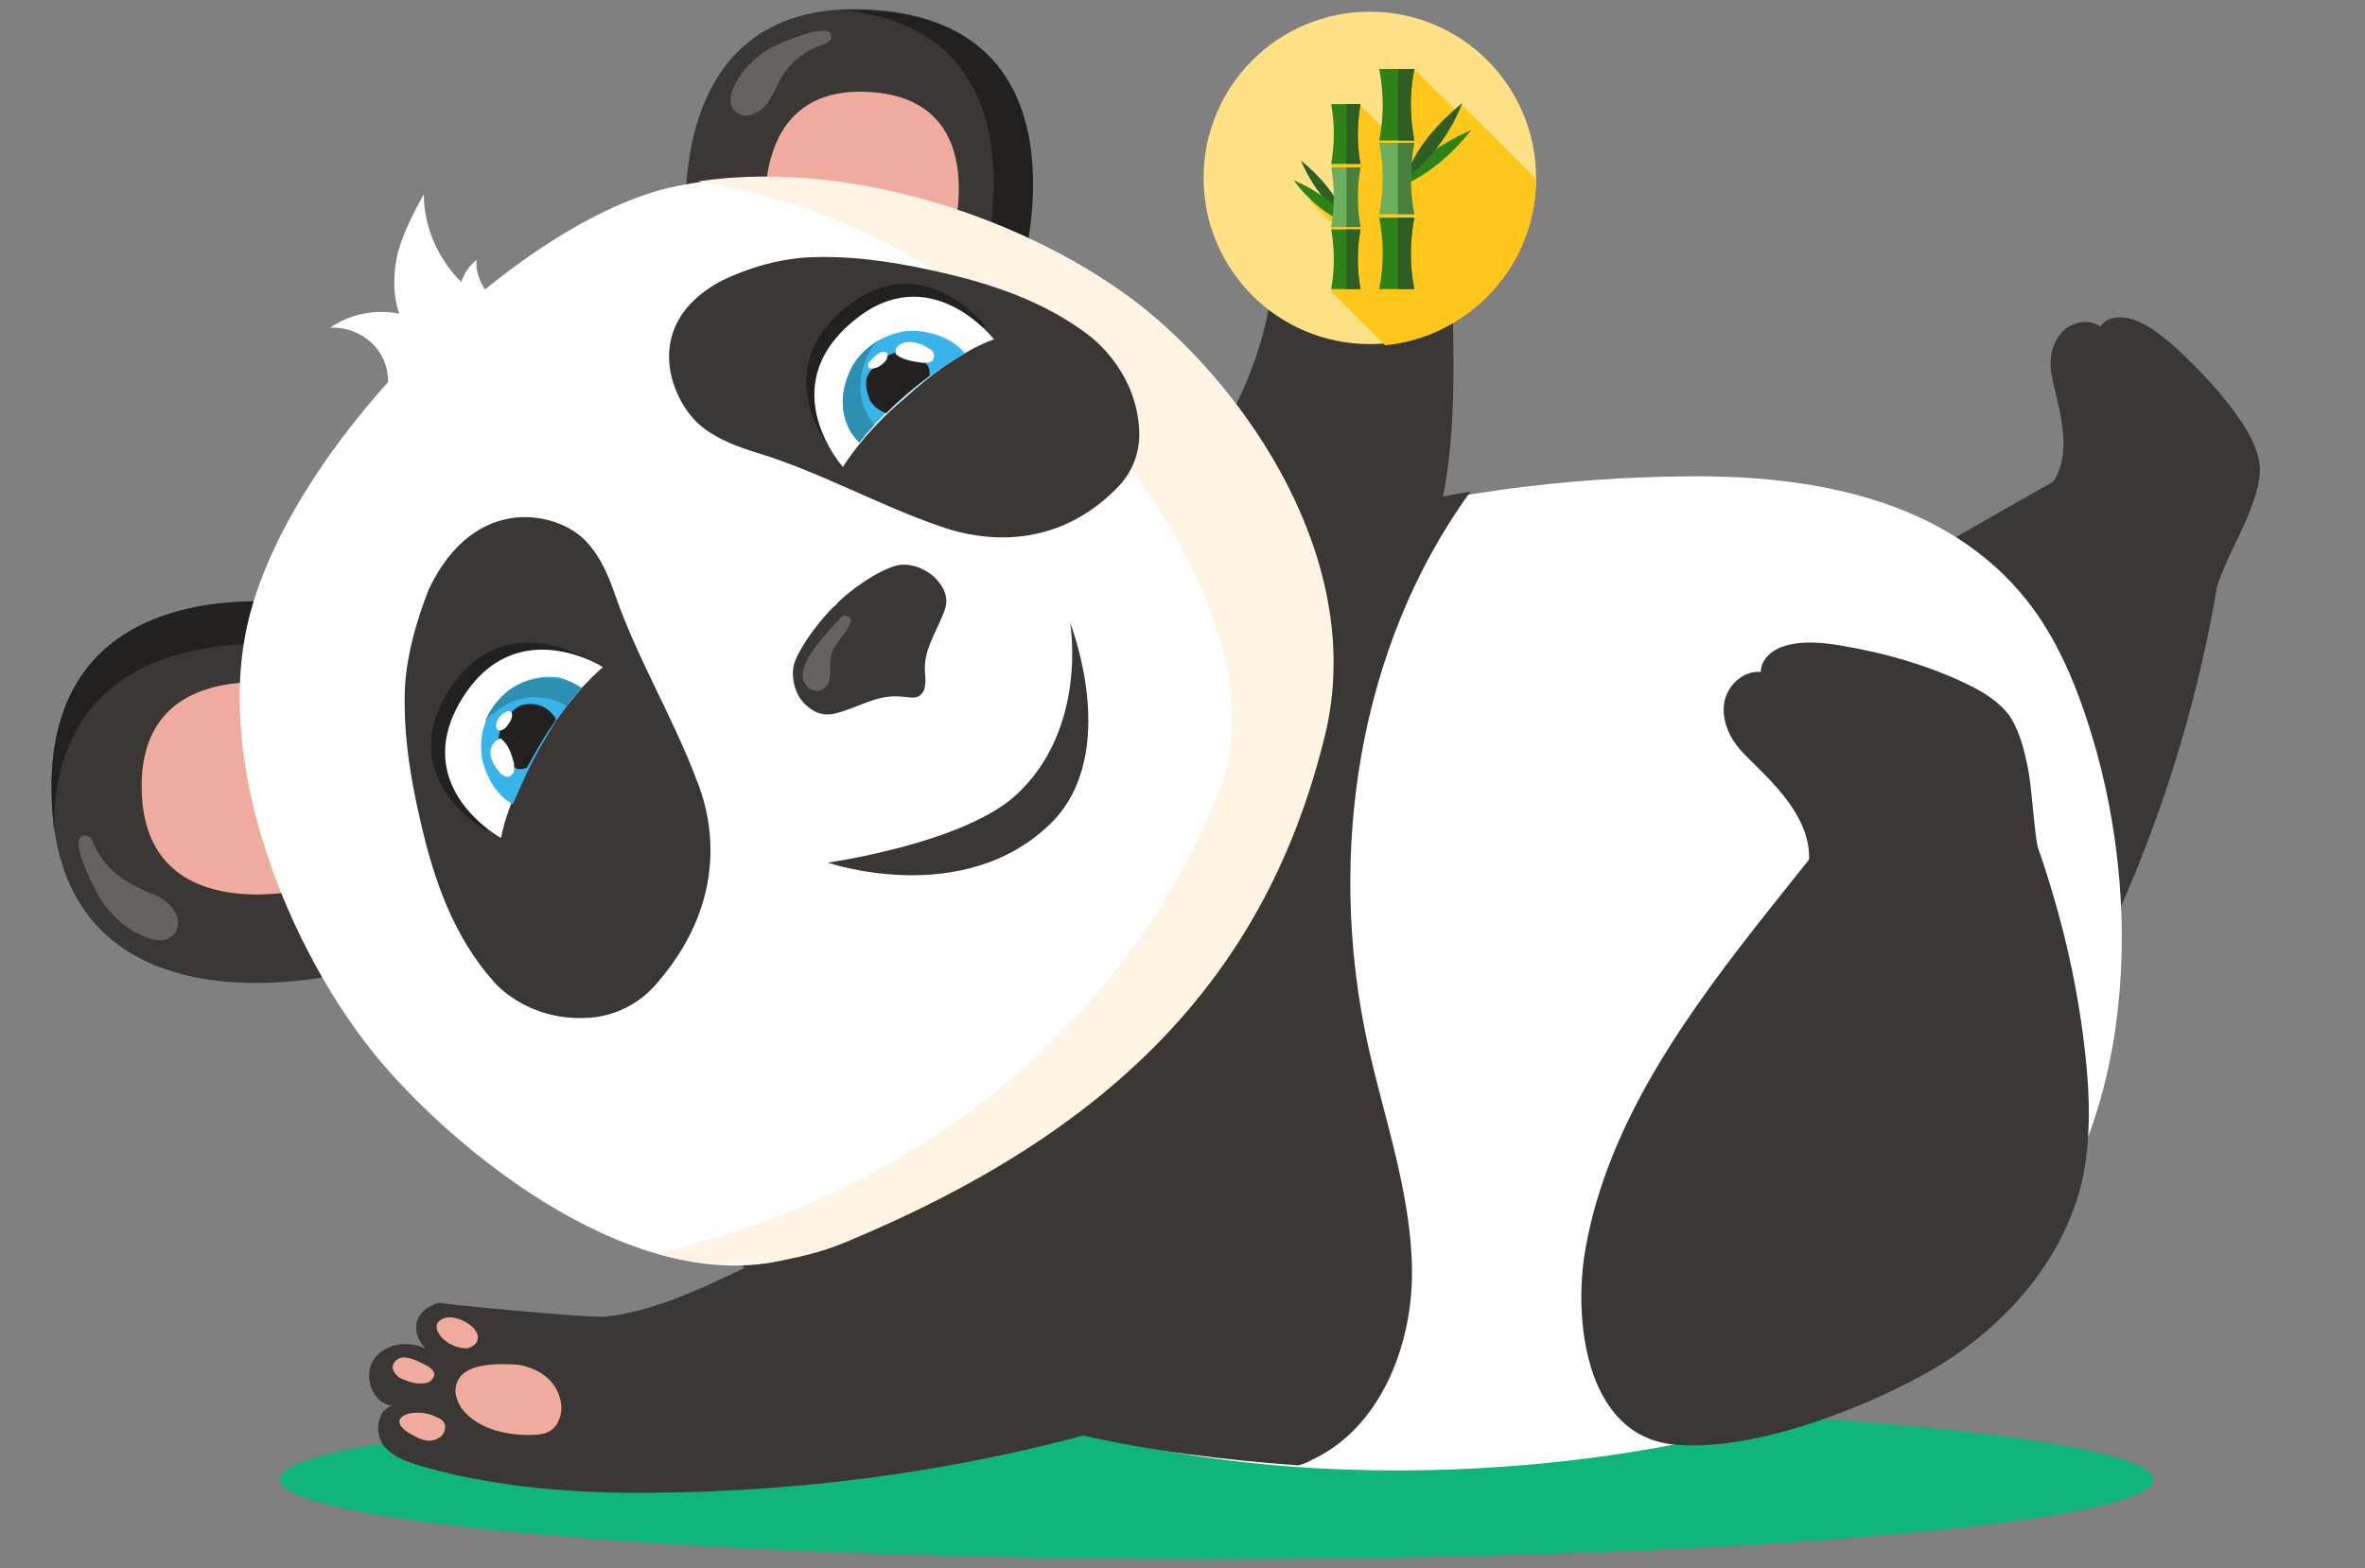 <?xml version="1.0" encoding="utf-8"?>
<!-- Generator: Adobe Illustrator 22.1.0, SVG Export Plug-In . SVG Version: 6.00 Build 0)  -->
<svg version="1.1" id="Layer_1" xmlns:v="https://vecta.io/nano"
	 xmlns="http://www.w3.org/2000/svg" xmlns:xlink="http://www.w3.org/1999/xlink" x="0px" y="0px" viewBox="0 0 202 134"
	 enable-background="new 0 0 202 134" xml:space="preserve">
<rect x="0" y="0" width="202" height="134" fill="#808080" stroke="none"/>
<ellipse fill="#10B57A" cx="103.9" cy="126.4" rx="80" ry="6.8"/>
<path fill="#3A3734" d="M37.5,111.3c-2.3,0.7-2.4,2.5-1.2,3.9c-1.5-0.7-3.5-0.4-4.4,1c-0.9,1.4-0.1,3.7,1.6,3.9
	c-1.3,0.4-1.5,2.2-0.8,3.3c0.8,1.1,2.1,1.5,3.4,1.9c7.1,2,14.5,2.4,21.8,2.2c14.5-0.3,29-2.7,42.8-7.3c2.8-0.9,5.5-1.9,7.8-3.8
	c2.2-1.8,3.8-4.7,3.5-7.6c-0.5-3.8-4-6.4-7.3-8.1c-4.7-2.5-9.8-4.3-15.1-4.4c-10.8-0.2-14.5,6.6-23.2,10.7c-4.6,2.1-9.7,5-14.8,5.5
	C50.1,112.6,37.5,111.4,37.5,111.3z"/>
<path fill="#3A3734" d="M108.3,14.6c-0.3-1.3-0.6-2.8,0.4-3.6c0.7-0.4,1.2,0.2,1.6,0.5c-0.9-1.1-1.1-2.8-0.2-3.8
	c0.9-1,3.1-0.6,3.3,0.8c0.1-0.6,0.7-0.9,1.3-0.8c0.6,0.1,1,0.5,1.4,0.9c4.7,4.6,7.9,12.1,8,18.7c0.2,9.9,0.1,21.6-7.9,27.3
	c-2.6,1.9-11,1.5-14.2,0.8c-3.6-0.8-6.2-4.3-6.7-8c-0.6-3.7,1-6.6,4.6-7.5c3.1-0.8,4.1-2.2,5.6-5.2
	C108.7,28.4,109.7,21.3,108.3,14.6z"/>
<path fill="#EFAC9E" d="M112.2,16.1c0.3,0.5,0.6,0.9,1.1,1.2c0.5,0.2,1.1,0.3,1.6,0.1c0.4-0.2,0.8-0.5,1-0.9
	c0.1-0.2,0.2-0.5,0.3-0.7c0.2-0.6,0-1.3-0.2-1.9c-0.2-0.5-0.4-1-0.8-1.3c-0.9-0.8-2.2-0.7-2.9,0.3C111.6,13.8,111.7,15.2,112.2,16.1
	z"/>
<path fill="#EFAC9E" d="M109.7,14.1c0.1,0.1,0.2,0.1,0.3,0.1c0.2,0,0.5-0.1,0.6-0.3c0.1-0.2,0.1-0.5,0.1-0.7c-0.1-0.4-0.4-0.8-0.9-1
	c-0.2-0.1-0.5-0.1-0.7,0C108.3,12.6,109.3,13.8,109.7,14.1z"/>
<path fill="#EFAC9E" d="M110.7,9c-0.1,0.7,0.2,1.5,0.8,1.9c0.2,0.1,0.4,0.3,0.6,0.2c0.4,0,0.7-0.4,0.8-0.7c0.1-0.4,0-0.8-0.2-1.1
	c-0.2-0.4-0.4-0.8-0.8-0.9C111.4,8.2,110.8,8.4,110.7,9z"/>
<path fill="#EFAC9E" d="M114.8,10.9c0.1,0.1,0.1,0.1,0.2,0.2c0.1,0.1,0.3,0,0.5-0.1c0.3-0.2,0.5-0.5,0.6-0.9c0-0.3-0.1-0.6-0.2-0.9
	c-0.1-0.2-0.2-0.4-0.4-0.6c-0.2-0.2-0.5-0.2-0.7-0.1C113.9,8.9,114.3,10.4,114.8,10.9z"/>
<path fill="#3A3734" d="M175.2,31.8c-0.2-1.2,0.1-2.5,0.9-3.4c0.8-0.9,2.3-1.2,3.3-0.5c0.5-0.8,1.6-0.9,2.4-0.7
	c1.4,0.3,2.6,1.3,3.7,2.2c2.2,2,4.3,4.2,6,6.7c0.7,1.1,1.4,2.4,1.5,3.7c0.1,1.2-0.3,2.4-0.7,3.5c-0.7,2.1-2.5,4.9-3.2,7.7
	c-0.6,2.4-5.5-1.4-7.6-2.7c-2.1-1.3-3.7-7.4-5.1-5.4c-0.7,1-2.5,0.3-1.2-1.5C177.4,38.5,175.5,34,175.2,31.8z"/>
<path fill="#3A3734" d="M152.6,62.5c0.6-4.1,2.7-8,5.8-10.9c2.1-1.9,4.5-3.3,6.9-4.7c5.4-3.1,10.8-6.2,16.3-9.2
	c2.4-1.4,5.7-2.6,7.7-0.7c1.3,1.3,1.2,3.4,1.1,5.2c-1.1,11.7-4.1,23.2-8.7,34c-1,2.3-2.1,4.7-4,6.4
	C165.8,93.5,150.8,74.1,152.6,62.5z"/>
<path fill="#FFFFFF" d="M75.3,115.5c21.6,12.6,53.2,11.6,72.3,6.9c6.9-1.7,16.7-7.6,22.2-12.4c11.6-10.3,13.7-29.6,9.3-45.7
	c-1.3-4.6-3-9.2-5.9-12.9c-6.9-8.8-18.5-10.8-28.9-10.7c-21.4,0.1-42.6,5.9-61.3,16.8c-11.2,6.5-23.1,16.1-28.1,29.5
	C49.9,100.3,66.1,110.1,75.3,115.5z"/>
<path fill="#3A3734" d="M83,57.3c-11.2,6.5-23.1,16.1-28.1,29.5c-5,13.4,10.8,23.9,19.9,29.2c10.4,6.1,23.6,8.3,36.1,9.2
	c0.3-0.1,0.7-0.2,1-0.4c6-2.7,8.8-9.9,8.7-16.4c-0.1-6.6-2.4-12.9-3.8-19.3c-3.5-16.1-0.8-33.9,8.8-47.1
	C110.7,44.5,96.2,49.6,83,57.3z"/>
<g>
	<path fill="#3A3734" d="M29.1,83.2c0,0-25,6.2-24.7-16.3c0.3-19.8,23.6-15,23.6-15L29.1,83.2z"/>
	<path fill="#EFAC9E" d="M25.9,76c0,0-14,3.4-13.8-9.1c0.2-11.1,13.2-8.3,13.2-8.3L25.9,76z"/>
	<path fill="#232120" d="M4.6,70.5c0.3-19,21.7-15.3,23.5-15l-0.1-3.6c0,0-23.3-4.9-23.6,15c0,1.5,0.1,2.8,0.2,4
		C4.6,70.7,4.6,70.6,4.6,70.5z"/>
	<path opacity="0.22" fill="#FFFFFF" d="M8.7,77c1,1.4,2.3,2.6,3.9,3.1c0.7,0.3,1.6,0.4,2.2-0.2c0.5-0.5,0.5-1.3,0.2-1.9
		c-0.3-0.6-0.9-1.1-1.5-1.4c-0.6-0.3-1.3-0.5-1.9-0.9C10,75,8.7,73.7,8,72.1c-0.1-0.3-0.3-0.7-0.7-0.7C5.5,71.3,8.4,76.6,8.7,77z"/>
</g>
<g>
	<path fill="#3A3734" d="M58.8,22c0,0-3.7-23.1,16.6-21.1c17.9,1.8,11.7,22.4,11.7,22.4L58.8,22z"/>
	<path fill="#EFAC9E" d="M65.5,19.7c0,0-2.1-12.9,9.3-11.8c10,1,6.5,12.5,6.5,12.5L65.5,19.7z"/>
	<path fill="#232120" d="M72.1,0.9c17.2,1.7,12.2,20.7,11.8,22.3l3.3,0.2c0,0,6.2-20.7-11.7-22.4c-1.3-0.1-2.5-0.2-3.7-0.1
		C71.9,0.8,72,0.8,72.1,0.9z"/>
	<path opacity="0.22" fill="#FFFFFF" d="M65.8,4.1c-1.3,0.8-2.5,1.9-3.1,3.3c-0.3,0.6-0.5,1.4,0,2c0.4,0.5,1.1,0.6,1.7,0.3
		C65,9.5,65.5,9,65.8,8.4c0.3-0.5,0.6-1.1,0.9-1.7c0.8-1.4,2.1-2.4,3.6-2.9c0.3-0.1,0.7-0.3,0.7-0.6C71.3,1.6,66.3,3.8,65.8,4.1z"/>
</g>
<path fill="#FFFFFF" d="M96.9,26.8c-9.1-7.7-24.7-13.8-39.1-10.9c-13.4,2.7-33.3,22.2-36.7,37.6c-2.8,12.8,4.2,29.1,12.1,38
	c7.9,8.9,24.7,21.6,37.9,14.6C84.4,99.1,105,78,111.7,64.6C118.4,51.2,106.1,34.5,96.9,26.8z"/>
<path fill="#FFF3E3" d="M98.4,26.9c-8.8-7.4-24.8-13.5-38.8-11.4c9.7,1.5,18.8,5.9,24.9,11.1c9.1,7.7,25.2,27.2,19.6,41.1
	c-8.8,21.9-28.2,34.9-48,39.4c5.1,1.5,11.2,1.1,16.2-1c22.1-9.2,35.5-22.1,40.7-42.6C116.9,49.1,107.5,34.6,98.4,26.9z"/>
<path fill="#3A3734" d="M34.6,58.5c-0.2,3.8,0.4,7.8,1.3,11.6c1.1,4.9,2.8,9.9,6.3,13.8c0.6,0.7,3.6,3.6,8.7,3c2.1-0.3,4-1.4,5.3-3
	c6.7-7.8,4.1-15.2,3.4-17c-2-5.4-5.1-10.5-7-15.9c-0.6-1.7-1.2-3.3-2.5-4.7c-2.2-2.5-9.5-4.4-13.5,4.1C35.6,53,34.8,55.7,34.6,58.5z
	"/>
<path fill="#3A3734" d="M68.8,22c3.5-0.2,7.2,0.3,10.8,1.1c4.6,1,9.5,2.5,13.6,5.7c0.7,0.6,3.9,3.3,4.1,8c0.1,2-0.7,3.7-1.9,4.9
	c-6.1,6.2-13.3,3.9-15,3.3c-5.3-1.8-10.4-4.7-15.7-6.3c-1.6-0.5-3.3-1.1-4.7-2.2c-2.6-2-5.5-8.7,1.6-12.5
	C63.9,22.9,66.2,22.2,68.8,22z"/>
<path fill="#3A3734" d="M76.3,48.4c-2.1,0.7-4.7,2.9-4.9,3.3c-0.4,0.2-2.7,2.8-3.5,4.8c-0.4,1.1-0.1,2.6,0.7,3.5
	c1.4,1.5,2.6,1,3.3,0.8c1.6-0.5,3.1-1.4,4.8-1.3c0.4,0,0.9,0.1,1.3,0.1c0.3,0,0.5-0.1,0.7-0.3c0.2-0.2,0.3-0.5,0.3-0.7
	c0.1-0.4,0-0.9,0-1.3c-0.1-1.7,0.9-3.2,1.5-4.7c0.3-0.7,0.8-1.8-0.7-3.3C78.8,48.4,77.4,48,76.3,48.4z"/>
<path opacity="0.22" fill="#FFFFFF" d="M69.1,58.8c0.4,0.3,1,0.3,1.3,0c0.4-0.3,0.5-0.8,0.5-1.3c0-0.5,0-1,0.1-1.5
	c0.2-1,1.2-1.7,1.6-2.7c0.1-0.1,0.1-0.3,0-0.5c-0.1-0.1-0.3-0.2-0.4-0.2c-0.2,0-0.3,0.1-0.4,0.2C70.9,53.8,67.2,57.3,69.1,58.8z"/>
<path fill="#FFFFFF" d="M32,35.8c1.2-1.4,1.5-3.5,0.7-5.2c-0.8-1.7-2.7-2.7-4.5-2.6c1.7-1.2,3.9-1.6,5.9-1.2
	c-0.6-1.7-0.5-3.6-0.1-5.3c0.5-1.7,1.3-3.3,2.2-4.9c0,2.8,1.2,5.5,3.2,7.5c0.2-0.7,0.7-1.4,1.3-1.9c-0.1,1.1,0.4,2.3,1.2,3.1
	c0.8,0.7,2,1,2.9,1.6c0.4,0.3,0.8,0.7,0.9,1.1c0.2,0.8-0.2,1.6-0.7,2.3c-2.2,2.9-5.3,5-8.5,6.8c-1,0.6-2.4,1-3.1,0.1
	c-0.5-0.6-0.3-1.5-0.1-2.2L32,35.8z"/>
<g>
	<path fill="#232120" d="M41.6,71c0,0-7.9-4.3-3.4-11.8c4.6-7.6,12.1-2.8,12.1-2.8s-2.6,2.1-5,6.1C42,67.8,41.6,71,41.6,71z"/>
	<path fill="#FFFFFF" d="M42.8,71.6c0,0-7.9-4.3-3.4-11.8c4.6-7.6,12.1-2.8,12.1-2.8s-2.6,2.1-5,6.1C43.2,68.4,42.8,71.6,42.8,71.6z
		"/>
	<path fill="#39B4EA" d="M49.7,58.8c-0.6-0.4-1.2-0.7-1.8-0.9c-1.6-0.3-3.4,0.2-4.6,1.2c-1.4,1.2-2.3,3-2.2,4.9
		c0,1.6,1.1,3.9,2.7,4.7c0.7-1.5,1.4-3.4,3.2-6.3C47.8,61,48.8,59.8,49.7,58.8z"/>
	<g>
		<path fill="#2D90B2" d="M47.8,58c-1.6-0.3-3.4,0.2-4.6,1.2c-0.8,0.7-1.4,1.5-1.8,2.5c0.2-0.3,0.5-0.6,0.8-0.8
			c1.3-1.1,3-1.6,4.6-1.2c0.6,0.1,1.1,0.3,1.6,0.6c0.4-0.6,0.9-1.1,1.3-1.5C49.1,58.4,48.5,58.1,47.8,58z"/>
	</g>
	<path fill="#232120" d="M47.5,61.5C47.5,61.4,47.5,61.4,47.5,61.5c-0.3-0.6-0.8-1-1.3-1.2c-0.5-0.2-1.3-0.2-1.8,0
		c-1.1,0.5-3.3,3.6-0.4,5.3c0.3,0.2,0.6,0.1,1,0c0.5-0.9,1.1-2,1.8-3.1C47,62.2,47.3,61.8,47.5,61.5z"/>
	<path fill="#FFFFFF" d="M42.6,65.9c0.1,0.2,0.3,0.3,0.5,0.4c0.2,0.1,0.4,0.1,0.6-0.1c0.3-0.2,0.2-0.6,0.2-1
		c-0.2-0.7-0.4-1.4-0.9-1.9c-0.1-0.1-0.1-0.1-0.2-0.2c-0.1,0-0.2,0-0.3,0.1C41.4,63.9,42,65.2,42.6,65.9z"/>
	<path fill="#FFFFFF" d="M42.6,62.4c0.1,0,0.1,0,0.2,0c0.4-0.1,0.6-0.5,0.8-0.8c0.1-0.2,0.2-0.5,0.1-0.7c0-0.1-0.1-0.1-0.1-0.1
		c-0.2-0.1-0.4,0-0.5,0.1C42.7,61,42,62.1,42.6,62.4z"/>
</g>
<g>
	<path fill="#232120" d="M84.2,27.9c0,0-5.5-7.1-12.1-1.5c-6.8,5.7-0.8,12.4-0.8,12.4s1.7-2.9,5.3-5.9
		C81.1,28.8,84.2,27.9,84.2,27.9z"/>
	<path fill="#FFFFFF" d="M84.9,29c0,0-5.5-7.1-12.1-1.5c-6.8,5.7-0.8,12.4-0.8,12.4s1.7-2.9,5.3-5.9C81.8,29.9,84.9,29,84.9,29z"/>
	<path fill="#39B4EA" d="M73.4,37.8c-0.5-0.5-0.9-1-1.1-1.7c-0.6-1.5-0.3-3.3,0.5-4.8c0.9-1.6,2.6-2.7,4.5-3c1.5-0.2,4,0.4,5.1,1.9
		c-1.4,0.9-3.2,1.9-5.7,4.2C75.2,35.6,74.2,36.8,73.4,37.8z"/>
	<g>
		<path fill="#2D90B2" d="M72.3,36.1c-0.6-1.5-0.3-3.3,0.5-4.8c0.5-0.9,1.3-1.6,2.2-2.2c-0.3,0.3-0.5,0.6-0.7,0.9
			c-0.8,1.4-1.1,3.2-0.5,4.8c0.2,0.5,0.5,1,0.9,1.5c-0.5,0.5-0.9,1-1.3,1.5C72.9,37.3,72.5,36.7,72.3,36.1z"/>
	</g>
	<path fill="#232120" d="M75.7,35.3C75.6,35.2,75.6,35.2,75.7,35.3c-0.6-0.2-1.1-0.6-1.4-1.1c-0.2-0.5-0.4-1.2-0.3-1.8
		c0.3-1.2,3.1-3.9,5.2-1.2c0.2,0.2,0.2,0.6,0.2,0.9c-0.8,0.6-1.8,1.4-2.8,2.3C76.3,34.7,76,35,75.7,35.3z"/>
	<path fill="#FFFFFF" d="M79.2,29.7c0.2,0.1,0.4,0.2,0.5,0.4c0.1,0.2,0.1,0.4,0,0.6C79.6,31,79.1,31,78.8,31
		c-0.7-0.1-1.5-0.2-2.1-0.6c-0.1-0.1-0.2-0.1-0.2-0.2c0-0.1,0-0.3,0-0.4C77.1,28.9,78.5,29.2,79.2,29.7z"/>
	<path fill="#FFFFFF" d="M75.8,30.2c0,0.1,0,0.1,0,0.2c0,0.4-0.4,0.7-0.7,0.9c-0.2,0.1-0.4,0.2-0.7,0.2c-0.1,0-0.1,0-0.2-0.1
		c-0.1-0.1-0.1-0.4,0.1-0.5C74.5,30.6,75.4,29.7,75.8,30.2z"/>
</g>
<path fill="#3A3734" d="M135.4,106.8c1.9-11,8.9-20.5,15.8-29.2c2.3-2.9,4.6-5.8,7-8.7c1.6-1.9,3.3-4,5.7-4.5
	c2.6-0.6,5.3,0.6,7.1,2.6c1.8,1.9,2.8,4.5,3.6,7c1.7,5.2,2.9,10.5,3.5,16c0.4,3.5,0.5,7.1-0.2,10.6c-1.6,7.3-7.1,13.3-13.7,16.9
	c-5.7,3.1-14.8,6.6-21.4,5.9C135.3,122.5,134.4,112.5,135.4,106.8z"/>
<path fill="#3A3734" d="M148.5,63.9c-0.9-1.1-1.5-2.6-1.2-4c0.3-1.4,1.6-2.6,3.1-2.5c0-1.1,1-1.9,2-2.2c1.6-0.5,3.4-0.3,5.1,0
	c3.5,0.6,7,1.6,10.2,3.1c1.5,0.7,2.9,1.5,3.9,2.8c0.8,1.2,1.2,2.6,1.5,4c0.6,2.6,0.5,6.5,1.5,9.8c0.9,2.8-6.4,1.9-9.4,1.9
	c-3,0-8.3-5.3-8.6-2.3c-0.1,1.4-2.4,1.9-2.1-0.7C154.9,69.3,150.2,65.9,148.5,63.9z"/>
<path fill="#3A3734" d="M70.7,73.7c0,0,11.4-1.6,16-5.7c6.3-5.7,4.7-14.8,4.7-14.8s4.4,11.1-1.6,17.1C82.3,77.7,70.7,73.7,70.7,73.7
	z"/>
<path fill="#EFAC9E" d="M38.9,118.8c0,0.5,0.2,1,0.5,1.5c1.3,1.7,3.6,2.3,5.7,2.3c0.7,0,1.5,0,2.1-0.5c0.2-0.2,0.4-0.4,0.5-0.7
	c0.5-1,0.2-2.3-0.5-3.2c-0.7-0.9-1.8-1.4-2.9-1.6C42.6,116.5,39,116.3,38.9,118.8z"/>
<path fill="#EFAC9E" d="M34.6,122.2c0.4,0.3,0.8,0.5,1.2,0.7c0.5,0.2,1.1,0.3,1.6,0c0.5-0.2,0.8-0.9,0.5-1.4c-0.2-0.3-0.6-0.4-1-0.6
	C35.1,120.3,33.2,121.1,34.6,122.2z"/>
<path fill="#EFAC9E" d="M34.3,117.8c0.5,0.2,1,0.4,1.5,0.4c0.3,0,0.5,0,0.8-0.1c0.2-0.1,0.4-0.3,0.5-0.6c0-0.4-0.3-0.6-0.6-0.8
	c-0.6-0.3-1.8-1-2.5-0.6C33.1,116.7,33.7,117.5,34.3,117.8z"/>
<path fill="#EFAC9E" d="M38.6,114.9c0.4,0.2,0.8,0.3,1.3,0.3c0.4-0.1,0.9-0.4,0.9-0.8c0.2-1.1-1.9-2.1-2.8-1.8
	C36.5,113.1,37.7,114.5,38.6,114.9z"/>
<circle fill="#FEE187" cx="117" cy="15.2" r="14.2"/>
<path fill="#FFC61B" d="M124.5,9.6l-3.7-3.7l-1.5,3.7l-1.1,1.4l-2-2l-1.6,4l-0.9,1.1l1.2,1.2l-0.8,2.6c-0.3-0.3-0.5-0.5-0.5-0.5
	l-1.8-0.3l2,2l-0.1,0.4l0.9,0.9l-0.9,4.5l4.6,4.6c7.2-0.7,12.9-6.8,12.9-14.2c0,0,0,0,0,0l-6.3-6.3L124.5,9.6z"/>
<path fill="#2E821A" d="M119.4,16c0,0,1.2-2.7,6.3-4.9C125.6,11.1,123.2,14.6,119.4,16z"/>
<g>
	<path fill="#2E5E24" d="M120.1,15.2c0,0,0.5-2.9,4.8-6.4C124.9,8.8,123.5,12.8,120.1,15.2z"/>
	<path fill="#2E5E24" d="M114.8,18.6c0,0-0.4-2.2-3.7-4.9C111.1,13.6,112.2,16.7,114.8,18.6z"/>
</g>
<g>
	<path fill="#2E821A" d="M115.3,19.2c0,0-0.9-2.1-4.8-3.8C110.5,15.4,112.3,18.1,115.3,19.2z"/>
	<path fill="#2E821A" d="M120.8,12c-1,0-2,0-3,0c0.4-2,0.4-4.1,0-6.1c1,0,2,0,3,0C120.4,7.9,120.4,9.9,120.8,12z"/>
	<path fill="#2E821A" d="M120.8,24.7c-1,0-2,0-3,0c0.4-2,0.4-4.1,0-6.1c1,0,2,0,3,0C120.4,20.7,120.4,22.7,120.8,24.7z"/>
</g>
<path fill="#6CAF5F" d="M120.8,18.3c-1,0-2,0-3,0c0.4-2,0.4-4.1,0-6.1c1,0,2,0,3,0C120.4,14.3,120.4,16.3,120.8,18.3z"/>
<g>
	<path fill="#2E5E24" d="M120.8,5.9c-0.5,0-0.9,0-1.4,0V12c0.5,0,0.9,0,1.4,0C120.4,9.9,120.4,7.9,120.8,5.9z"/>
	<path fill="#2E5E24" d="M120.8,18.6c-0.5,0-0.9,0-1.4,0v6.1c0.5,0,0.9,0,1.4,0C120.4,22.7,120.4,20.7,120.8,18.6z"/>
</g>
<path fill="#477F3C" d="M120.8,12.2c-0.5,0-0.9,0-1.4,0v6.1c0.5,0,0.9,0,1.4,0C120.4,16.3,120.4,14.3,120.8,12.2z"/>
<g>
	<path fill="#2E821A" d="M116.2,14c-0.8,0-1.7,0-2.5,0c0.3-1.7,0.3-3.4,0-5.1c0.8,0,1.7,0,2.5,0C115.9,10.6,115.9,12.4,116.2,14z"/>
	<path fill="#2E821A" d="M116.2,24.7c-0.8,0-1.7,0-2.5,0c0.3-1.7,0.3-3.4,0-5.1c0.8,0,1.7,0,2.5,0C115.9,21.3,115.9,23,116.2,24.7z"
		/>
</g>
<path fill="#6CAF5F" d="M116.2,19.4c-0.8,0-1.7,0-2.5,0c0.3-1.7,0.3-3.4,0-5.1c0.8,0,1.7,0,2.5,0C115.9,16,115.9,17.7,116.2,19.4z"
	/>
<g>
	<path fill="#2E5E24" d="M116.2,8.9c-0.4,0-0.8,0-1.2,0V14c0.4,0,0.8,0,1.2,0C115.9,12.4,115.9,10.6,116.2,8.9z"/>
	<path fill="#2E5E24" d="M116.2,19.6c-0.4,0-0.8,0-1.2,0v5.1c0.4,0,0.8,0,1.2,0C115.9,23,115.9,21.3,116.2,19.6z"/>
</g>
<path fill="#477F3C" d="M116.2,14.3c-0.4,0-0.8,0-1.2,0v5.1c0.4,0,0.8,0,1.2,0C115.9,17.7,115.9,16,116.2,14.3z"/>
</svg>
